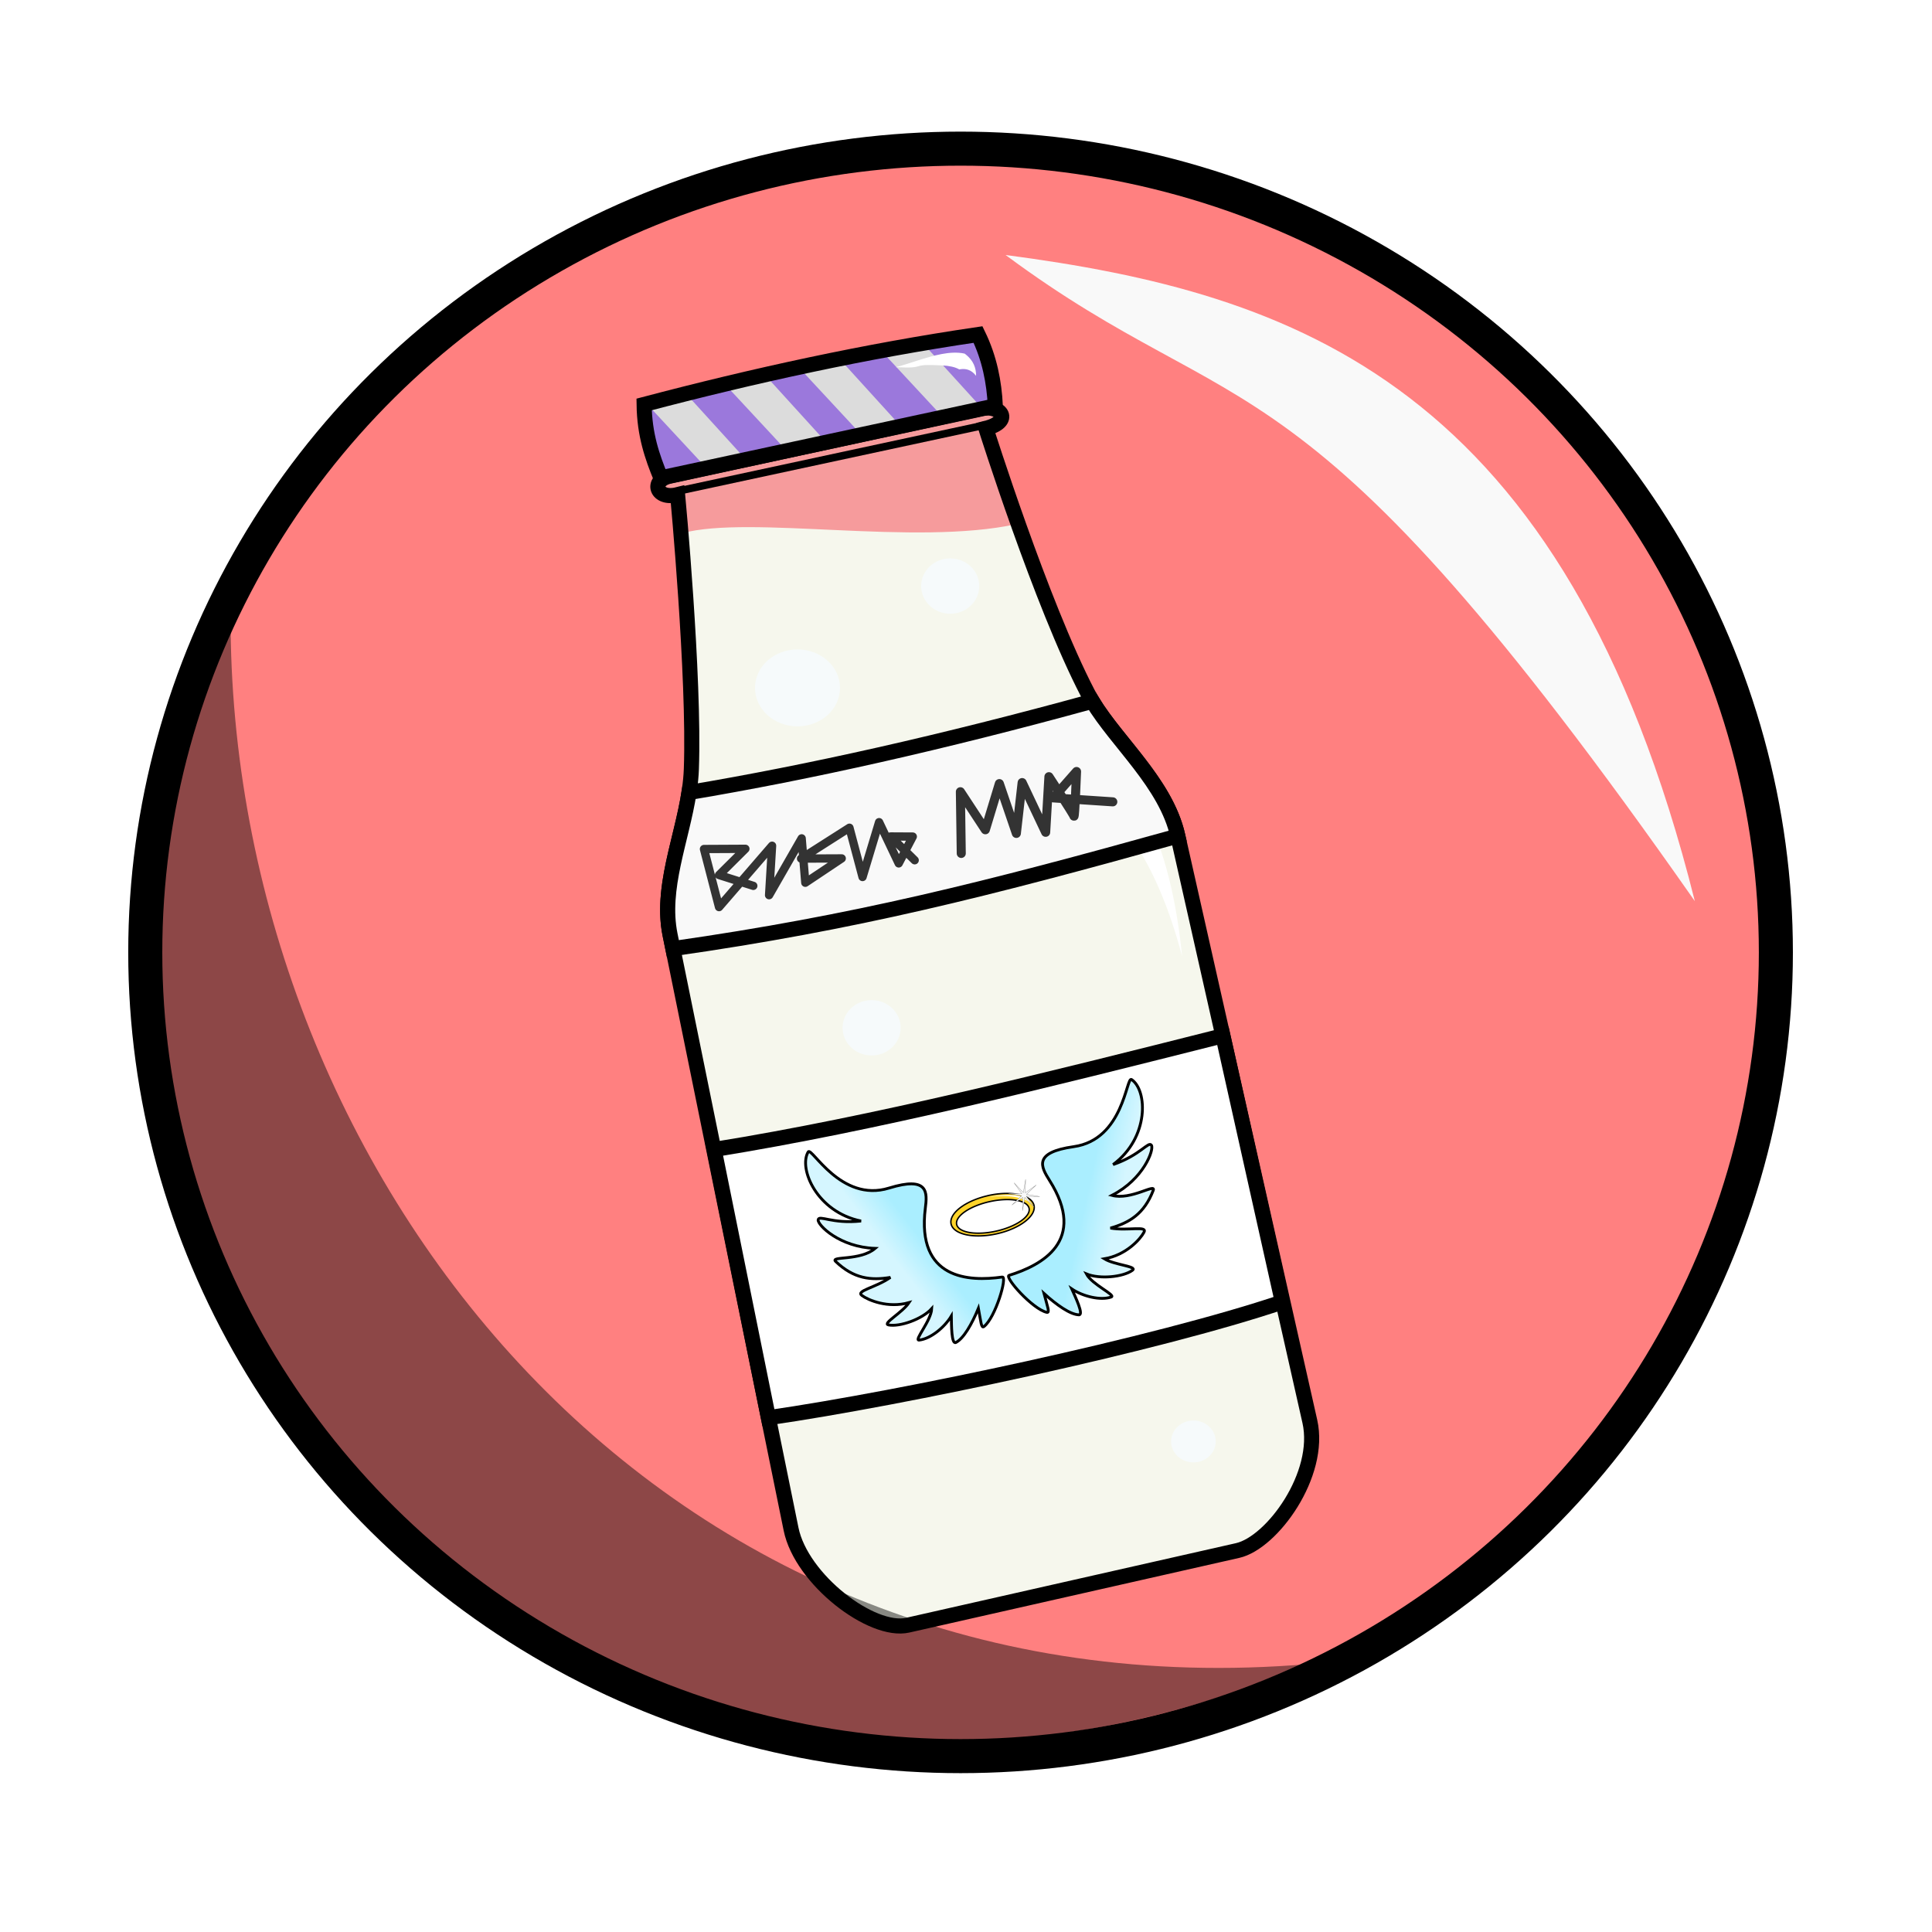 <svg xmlns="http://www.w3.org/2000/svg" xmlns:osb="http://www.openswatchbook.org/uri/2009/osb" xmlns:svg="http://www.w3.org/2000/svg" xmlns:xlink="http://www.w3.org/1999/xlink" id="svg4311" width="100%" height="100%" version="1.1" viewBox="0 0 64 64"><defs id="defs4313"><linearGradient id="linearGradient4523" osb:paint="solid"><stop style="stop-color:#000;stop-opacity:1" id="stop4521" offset="0"/></linearGradient><linearGradient id="angelWings0"><stop style="stop-color:#d5f6ff;stop-opacity:1" id="stop4165" offset="0"/><stop style="stop-color:#aef;stop-opacity:1" id="stop4167" offset="1"/></linearGradient><linearGradient id="linearGradient4169-3-8" x1="-101.611" x2="-97.934" y1="1012.627" y2="1010.93" gradientTransform="matrix(0.273,-0.059,0.059,0.273,-1.289,-239.053)" gradientUnits="userSpaceOnUse" xlink:href="#angelWings0"/><linearGradient id="linearGradient4237-6" x1="-101.611" x2="-97.934" y1="1012.627" y2="1010.93" gradientTransform="matrix(-0.273,0.059,0.059,0.273,-50.321,-228.526)" gradientUnits="userSpaceOnUse" xlink:href="#angelWings0"/><linearGradient id="linearGradient4379" x1="21.006" x2="33.155" y1="13.39" y2="13.39" gradientTransform="matrix(1,0.004,-0.004,1,0.125,-0.024)" gradientUnits="userSpaceOnUse" xlink:href="#linearGradient4523"/></defs><g id="layer5" style="display:inline;opacity:1"><ellipse style="display:inline;fill:#ff8080;fill-opacity:1;stroke:#000;stroke-width:1.128;stroke-linecap:round;stroke-linejoin:round;stroke-miterlimit:4;stroke-dasharray:none;stroke-dashoffset:0;stroke-opacity:1" id="path4279" cx="31.82" cy="31.549" rx="27.008" ry="26.625"/><path id="path4172-7" d="m 30.07,53.836 10.928,-2.473 c 1.143,-0.259 2.789,-2.521 2.392,-4.277 L 39.017,27.694 c -0.419,-1.856 -2.219,-3.264 -2.981,-4.727 -0.505,-0.97 -1.863,-4.336 -2.354,-5.607 -3.381,0.741 -8.813,-0.306 -11.079,0.301 0.051,1.165 0.33,6.937 0.298,7.819 -0.067,1.822 -1.069,3.7 -0.705,5.487 l 4.008,19.687 c 0.34,1.669 2.676,3.453 3.866,3.183 z" style="fill:#fffbec;fill-opacity:1;fill-rule:evenodd;stroke:none;stroke-width:.5;stroke-linecap:butt;stroke-linejoin:miter;stroke-miterlimit:4;stroke-dasharray:none;stroke-opacity:1"/><ellipse style="display:inline;opacity:1;fill:#fff;fill-opacity:1;stroke:none;stroke-width:.201;stroke-linecap:round;stroke-linejoin:round;stroke-miterlimit:4;stroke-dasharray:none;stroke-dashoffset:0;stroke-opacity:1" id="path4274-29-2" cx="31.554" cy="19.288" rx=".962" ry=".917" transform="matrix(1,0.004,-0.004,1,0,0)"/><ellipse style="display:inline;opacity:1;fill:#fff;fill-opacity:1;stroke:none;stroke-width:.201;stroke-linecap:round;stroke-linejoin:round;stroke-miterlimit:4;stroke-dasharray:none;stroke-dashoffset:0;stroke-opacity:1" id="path4274-1-9" cx="26.509" cy="22.681" rx="1.408" ry="1.274" transform="matrix(1,0.004,-0.004,1,0,0)"/><ellipse style="display:inline;opacity:1;fill:#fff;fill-opacity:1;stroke:none;stroke-width:.201;stroke-linecap:round;stroke-linejoin:round;stroke-miterlimit:4;stroke-dasharray:none;stroke-dashoffset:0;stroke-opacity:1" id="path4274-9-9" cx="29.009" cy="33.931" rx=".962" ry=".917" transform="matrix(1,0.004,-0.004,1,0,0)"/><ellipse style="fill:#fff;fill-opacity:1;stroke:none;stroke-width:.201;stroke-linecap:round;stroke-linejoin:round;stroke-miterlimit:4;stroke-dasharray:none;stroke-dashoffset:0;stroke-opacity:1" id="path4274-90" cx="39.724" cy="47.591" rx=".739" ry=".694" transform="matrix(1,0.004,-0.004,1,0,0)"/><path style="fill:#dbecf0;fill-opacity:.251;fill-rule:evenodd;stroke:#000;stroke-width:.5;stroke-linecap:butt;stroke-linejoin:miter;stroke-miterlimit:4;stroke-dasharray:none;stroke-opacity:1" id="path4168-3" d="m 30.07,53.836 10.928,-2.473 c 1.143,-0.259 2.789,-2.521 2.392,-4.277 L 39.017,27.694 C 38.598,25.838 36.798,24.429 36.036,22.967 34.486,19.989 32.659,14.188 32.659,14.188 c 0.894,-0.227 0.512,-0.782 -0.141,-0.655 l -10.345,2.243 c -0.627,0.147 -0.441,0.79 0.274,0.609 0,0 0.567,6.045 0.455,9.094 -0.067,1.822 -1.069,3.7 -0.705,5.487 l 4.008,19.687 c 0.34,1.669 2.676,3.453 3.866,3.183 z"/><path id="path4211-8" d="m 42.48,43.13 -1.97,-8.819 c -5.803,1.464 -11.504,2.905 -16.853,3.768 l 1.798,8.885 c 4.466,-0.647 12.874,-2.433 17.026,-3.834 z" style="fill:#fff;fill-opacity:1;fill-rule:evenodd;stroke:#000;stroke-width:.5;stroke-linecap:butt;stroke-linejoin:miter;stroke-miterlimit:4;stroke-dasharray:none;stroke-opacity:1"/><path style="fill:#9b78dc;fill-opacity:1;fill-rule:evenodd;stroke:none;stroke-width:.5;stroke-linecap:butt;stroke-linejoin:miter;stroke-miterlimit:4;stroke-dasharray:none;stroke-opacity:1" id="path4170-0" d="m 21.892,15.829 c -0.285,-0.696 -0.542,-1.423 -0.555,-2.431 3.624,-0.955 7.346,-1.771 11.062,-2.316 0.386,0.794 0.532,1.58 0.573,2.363 -3.693,0.795 -7.386,1.589 -11.079,2.384 z"/><path style="fill:none;fill-rule:evenodd;stroke:#000;stroke-width:.25;stroke-linecap:butt;stroke-linejoin:miter;stroke-miterlimit:4;stroke-dasharray:none;stroke-opacity:1" id="path4182-4" d="M 22.489,16.262 32.636,14.079"/><ellipse style="display:inline;opacity:1;fill:#fff;fill-opacity:1;stroke:none;stroke-width:.201;stroke-linecap:round;stroke-linejoin:round;stroke-miterlimit:4;stroke-dasharray:none;stroke-dashoffset:0;stroke-opacity:1" id="path4274-98-2" cx="27.603" cy="28.395" rx="1.207" ry="1.14" transform="matrix(1,0.004,-0.004,1,0,0)"/><ellipse style="display:inline;opacity:1;fill:#fff;fill-opacity:1;stroke:none;stroke-width:.201;stroke-linecap:round;stroke-linejoin:round;stroke-miterlimit:4;stroke-dasharray:none;stroke-dashoffset:0;stroke-opacity:1" id="path4274-2-5" cx="31.286" cy="25.024" rx=".605" ry=".582" transform="matrix(1,0.004,-0.004,1,0,0)"/><path style="fill:#dcdcdc;fill-opacity:1;stroke:#000;stroke-width:0;stroke-linecap:butt;stroke-linejoin:miter;stroke-miterlimit:4;stroke-dasharray:none;stroke-opacity:1" id="path5986-6" d="m 23.294,15.389 1.305,-0.287 -1.794,-1.973 -1.273,0.363"/><path style="display:inline;opacity:1;fill:#dcdcdc;fill-opacity:1;stroke:#000;stroke-width:0;stroke-linecap:butt;stroke-linejoin:miter;stroke-miterlimit:4;stroke-dasharray:none;stroke-opacity:1" id="path5986-5-0" d="m 25.961,14.825 1.305,-0.287 -1.794,-1.973 -1.273,0.363"/><path style="display:inline;opacity:1;fill:#dcdcdc;fill-opacity:1;stroke:#000;stroke-width:0;stroke-linecap:butt;stroke-linejoin:miter;stroke-miterlimit:4;stroke-dasharray:none;stroke-opacity:1" id="path5986-5-5-6" d="m 28.403,14.261 1.305,-0.287 -1.794,-1.973 -1.273,0.363"/><path style="display:inline;opacity:1;fill:#dcdcdc;fill-opacity:1;stroke:#000;stroke-width:0;stroke-linecap:butt;stroke-linejoin:miter;stroke-miterlimit:4;stroke-dasharray:none;stroke-opacity:1" id="path5986-5-1-4" d="m 31.151,13.729 1.305,-0.287 -1.794,-1.973 -1.273,0.363"/><path style="display:inline;opacity:1;fill:none;fill-opacity:1;fill-rule:evenodd;stroke:url(#linearGradient4379);stroke-width:.5;stroke-linecap:butt;stroke-linejoin:miter;stroke-miterlimit:4;stroke-dasharray:none;stroke-opacity:1" id="path4170-7-0" d="m 21.892,15.829 c -0.285,-0.696 -0.542,-1.423 -0.555,-2.431 3.624,-0.955 7.346,-1.771 11.062,-2.316 0.386,0.794 0.532,1.58 0.573,2.363 -3.693,0.795 -7.386,1.589 -11.079,2.384 z"/><path style="fill:#fff;fill-opacity:1;fill-rule:evenodd;stroke:none;stroke-width:1px;stroke-linecap:butt;stroke-linejoin:miter;stroke-opacity:1" id="path4169-2" d="m 29.68,12.162 c 0.382,-0.095 0.996,-0.337 1.509,-0.433 0.248,-0.047 0.517,-0.07 0.766,-0.015 0.015,0.011 0.03,0.022 0.044,0.034 0.238,0.192 0.338,0.43 0.335,0.702 -0.166,-0.219 -0.362,-0.243 -0.525,-0.218 -0.011,0.002 -0.022,0.004 -0.033,0.005 -0.131,-0.077 -0.322,-0.119 -0.559,-0.132 -1.16,-0.064 -0.447,0.115 -1.537,0.058 z"/><path style="fill:none;stroke:#000;stroke-width:0;stroke-linecap:butt;stroke-linejoin:miter;stroke-miterlimit:4;stroke-dasharray:none;stroke-opacity:1" id="path6046-3" d="M 22.567,27.287 36.368,23.845"/><path style="fill:none;stroke:#000;stroke-width:0;stroke-linecap:butt;stroke-linejoin:miter;stroke-miterlimit:4;stroke-dasharray:none;stroke-opacity:1" id="path6067-1" d="m 23.589,29.722 c 0,0 4.091,-0.562 6.253,-0.915 2.162,-0.353 7.569,-1.817 6.789,-2.226"/><path style="fill:none;stroke:#000;stroke-width:0;stroke-linecap:butt;stroke-linejoin:miter;stroke-miterlimit:4;stroke-dasharray:none;stroke-opacity:1" id="path6090-8" d="m 24.588,40.492 c 0,0 6.101,-0.69 8.857,-1.461 2.756,-0.77 8.42,-2.388 8.42,-2.388"/><g id="g4213-3" transform="matrix(1,-0.008,0.008,1,-1.438,-0.433)"><g id="g4224-6" transform="translate(0.751,0.003)"><path style="display:inline;fill:url(#linearGradient4169-3-8);fill-opacity:1;fill-rule:evenodd;stroke:#000;stroke-width:.094;stroke-linecap:butt;stroke-linejoin:miter;stroke-miterlimit:4;stroke-dasharray:none;stroke-opacity:1" id="path4161-8-0" d="m 33.543,43.007 c 0.182,-0.024 -0.238,1.35 -0.619,1.636 -0.09,0.068 -0.099,-0.159 -0.178,-0.607 -0.226,0.533 -0.5,0.998 -0.755,1.127 -0.151,0.076 -0.141,-0.584 -0.144,-0.877 -0.229,0.376 -0.699,0.752 -1.073,0.788 -0.184,0.018 0.403,-0.634 0.426,-1.04 -0.322,0.351 -1.063,0.604 -1.436,0.53 -0.219,-0.044 0.464,-0.403 0.685,-0.734 -0.707,0.191 -1.353,-0.094 -1.558,-0.248 -0.212,-0.16 0.459,-0.255 0.948,-0.592 -0.649,0.101 -1.214,0.037 -1.809,-0.543 -0.192,-0.187 0.812,-0.003 1.312,-0.422 -1.181,-0.048 -1.907,-0.794 -1.881,-0.961 0.026,-0.173 0.466,0.146 1.421,0.051 -1.468,-0.308 -2.065,-1.762 -1.733,-2.304 0.111,-0.182 1.062,1.7 2.667,1.22 1.315,-0.393 1.268,0.155 1.198,0.676 -0.314,2.36 1.423,2.447 2.527,2.301 z"/><path id="path4235-4" d="m 33.773,42.951 c -0.176,0.053 0.772,1.133 1.236,1.238 0.11,0.025 0.026,-0.185 -0.087,-0.626 0.425,0.393 0.866,0.705 1.151,0.717 0.169,0.007 -0.111,-0.59 -0.229,-0.859 0.363,0.249 0.946,0.398 1.302,0.278 0.175,-0.059 -0.628,-0.413 -0.815,-0.773 0.438,0.187 1.217,0.114 1.527,-0.107 0.182,-0.13 -0.589,-0.177 -0.927,-0.388 0.723,-0.116 1.195,-0.641 1.318,-0.866 0.128,-0.232 -0.524,-0.044 -1.108,-0.15 0.633,-0.174 1.122,-0.464 1.427,-1.238 0.098,-0.249 -0.741,0.331 -1.369,0.154 1.057,-0.528 1.413,-1.507 1.321,-1.649 -0.095,-0.147 -0.365,0.325 -1.275,0.63 1.212,-0.884 1.16,-2.454 0.634,-2.812 -0.176,-0.12 -0.27,1.987 -1.93,2.208 -1.36,0.181 -1.092,0.662 -0.815,1.109 1.256,2.023 -0.292,2.816 -1.359,3.136 z" style="display:inline;fill:url(#linearGradient4237-6);fill-opacity:1;fill-rule:evenodd;stroke:#000;stroke-width:.094;stroke-linecap:butt;stroke-linejoin:miter;stroke-miterlimit:4;stroke-dasharray:none;stroke-opacity:1"/><path style="display:inline;opacity:1;fill:#ffd42a;fill-opacity:1;stroke:#000;stroke-width:.047;stroke-linecap:round;stroke-linejoin:miter;stroke-miterlimit:4;stroke-dasharray:none;stroke-dashoffset:0;stroke-opacity:1" id="path4239-9" d="m 33.103,40.306 a 0.649,1.407 77.874 0 0 -1.24,0.93 0.649,1.407 77.874 0 0 1.512,0.338 0.649,1.407 77.874 0 0 1.24,-0.93 0.649,1.407 77.874 0 0 -1.512,-0.339 z m 0.041,0.201 a 0.5,1.229 77.874 0 1 1.307,0.231 0.5,1.229 77.874 0 1 -1.096,0.747 0.5,1.229 77.874 0 1 -1.307,-0.231 0.5,1.229 77.874 0 1 1.096,-0.747 z"/><path style="display:inline;fill:#fff;fill-rule:evenodd;stroke:none;stroke-width:.189px;stroke-linecap:butt;stroke-linejoin:miter;stroke-opacity:1" id="path4256-7" d="m 34.523,40.574 c -0.072,-0.093 -0.175,-0.165 -0.299,-0.218 -0.111,-0.034 -0.234,-0.052 -0.359,-0.059 -0.269,-0.016 -0.556,0.017 -0.785,0.06 0.232,-0.028 0.517,-0.046 0.781,-0.015 0.122,0.014 0.239,0.039 0.342,0.077 0.122,0.029 0.233,0.078 0.32,0.155 z"/><path style="display:inline;opacity:1;fill:#f9f9f9;fill-opacity:1;stroke:gray;stroke-width:.034;stroke-linecap:round;stroke-linejoin:miter;stroke-miterlimit:4;stroke-dasharray:none;stroke-dashoffset:0;stroke-opacity:1" id="path4244-5" d="m 29.621,1023.459 -0.969,1.272 1.598,0.014 -1.584,0.214 1.12,1.141 -1.272,-0.969 -0.014,1.598 -0.214,-1.584 -1.14,1.12 0.969,-1.272 -1.598,-0.014 1.584,-0.214 -1.12,-1.14 1.272,0.969 0.014,-1.598 0.214,1.584 z" transform="matrix(0.275,0.047,-0.047,0.275,74.651,-242.874)"/></g></g><path style="fill:#fff;fill-opacity:1;fill-rule:evenodd;stroke:none;stroke-width:1px;stroke-linecap:butt;stroke-linejoin:miter;stroke-opacity:1" id="path4164-8" d="m 35.878,25.6 c 0.565,0.424 0.975,1.041 1.282,1.763 0.836,0.978 1.515,2.485 2,4.32 -0.187,-1.861 -0.584,-3.547 -1.255,-4.815 -0.632,-0.675 -1.319,-1.107 -2.027,-1.269 z"/><path id="path4205-0" d="m 39.017,27.694 c -0.393,-1.744 -2.008,-3.094 -2.833,-4.464 -4.964,1.364 -9.353,2.349 -13.359,3.022 -0.244,1.577 -0.94,3.179 -0.628,4.714 l 0.093,0.459 c 6.043,-0.864 10.346,-1.952 16.727,-3.731 z" style="fill:#f9f9f9;fill-opacity:1;fill-rule:evenodd;stroke:#000;stroke-width:.5;stroke-linecap:butt;stroke-linejoin:miter;stroke-miterlimit:4;stroke-dasharray:none;stroke-opacity:1"/><path style="fill:none;fill-rule:evenodd;stroke:#333;stroke-width:.275;stroke-linecap:round;stroke-linejoin:round;stroke-miterlimit:4;stroke-dasharray:none;stroke-opacity:1" id="path4207-4" d="m 24.954,29.345 -1.135,-0.359 0.873,-0.868 -1.372,0.007 0.499,1.924 1.757,-2.033 -0.099,1.638 1.079,-1.882 0.121,1.47 1.206,-0.806 -1.347,0.006 1.603,-1.022 0.434,1.632 0.548,-1.817 0.65,1.366 0.466,-0.888 -0.737,-0.004 0.8,0.788"/><path style="fill:none;fill-rule:evenodd;stroke:#333;stroke-width:.3;stroke-linecap:round;stroke-linejoin:round;stroke-miterlimit:4;stroke-dasharray:none;stroke-opacity:1" id="path4209-2" d="m 31.843,28.271 c -0.001,-0.091 -0.029,-2.044 -0.029,-2.044 l 0.827,1.26 0.464,-1.529 0.563,1.65 0.192,-1.684 0.779,1.647 0.108,-1.842 c 0,0 0.8,1.215 0.828,1.306 0.028,0.09 0.087,-1.478 0.087,-1.478 l -0.77,0.874 1.971,0.131"/><path style="display:inline;fill:#f9f9f9;fill-opacity:1;fill-rule:evenodd;stroke:none;stroke-width:1px;stroke-linecap:butt;stroke-linejoin:miter;stroke-opacity:1" id="path4281" d="M 33.311,8.447 C 42.854,9.706 51.837,12.667 56.144,29.853 42.96,11.014 41.262,14.341 33.311,8.447 Z"/><path style="display:inline;fill:#000;fill-opacity:.449;fill-rule:evenodd;stroke:none;stroke-width:1px;stroke-linecap:butt;stroke-linejoin:miter;stroke-opacity:1" id="path4283" d="M 43.352,55.124 C 18.555,65.583 -2.419,42.116 7.64,20.864 7.829,39.063 21.868,56.945 43.352,55.124 Z"/></g></svg>